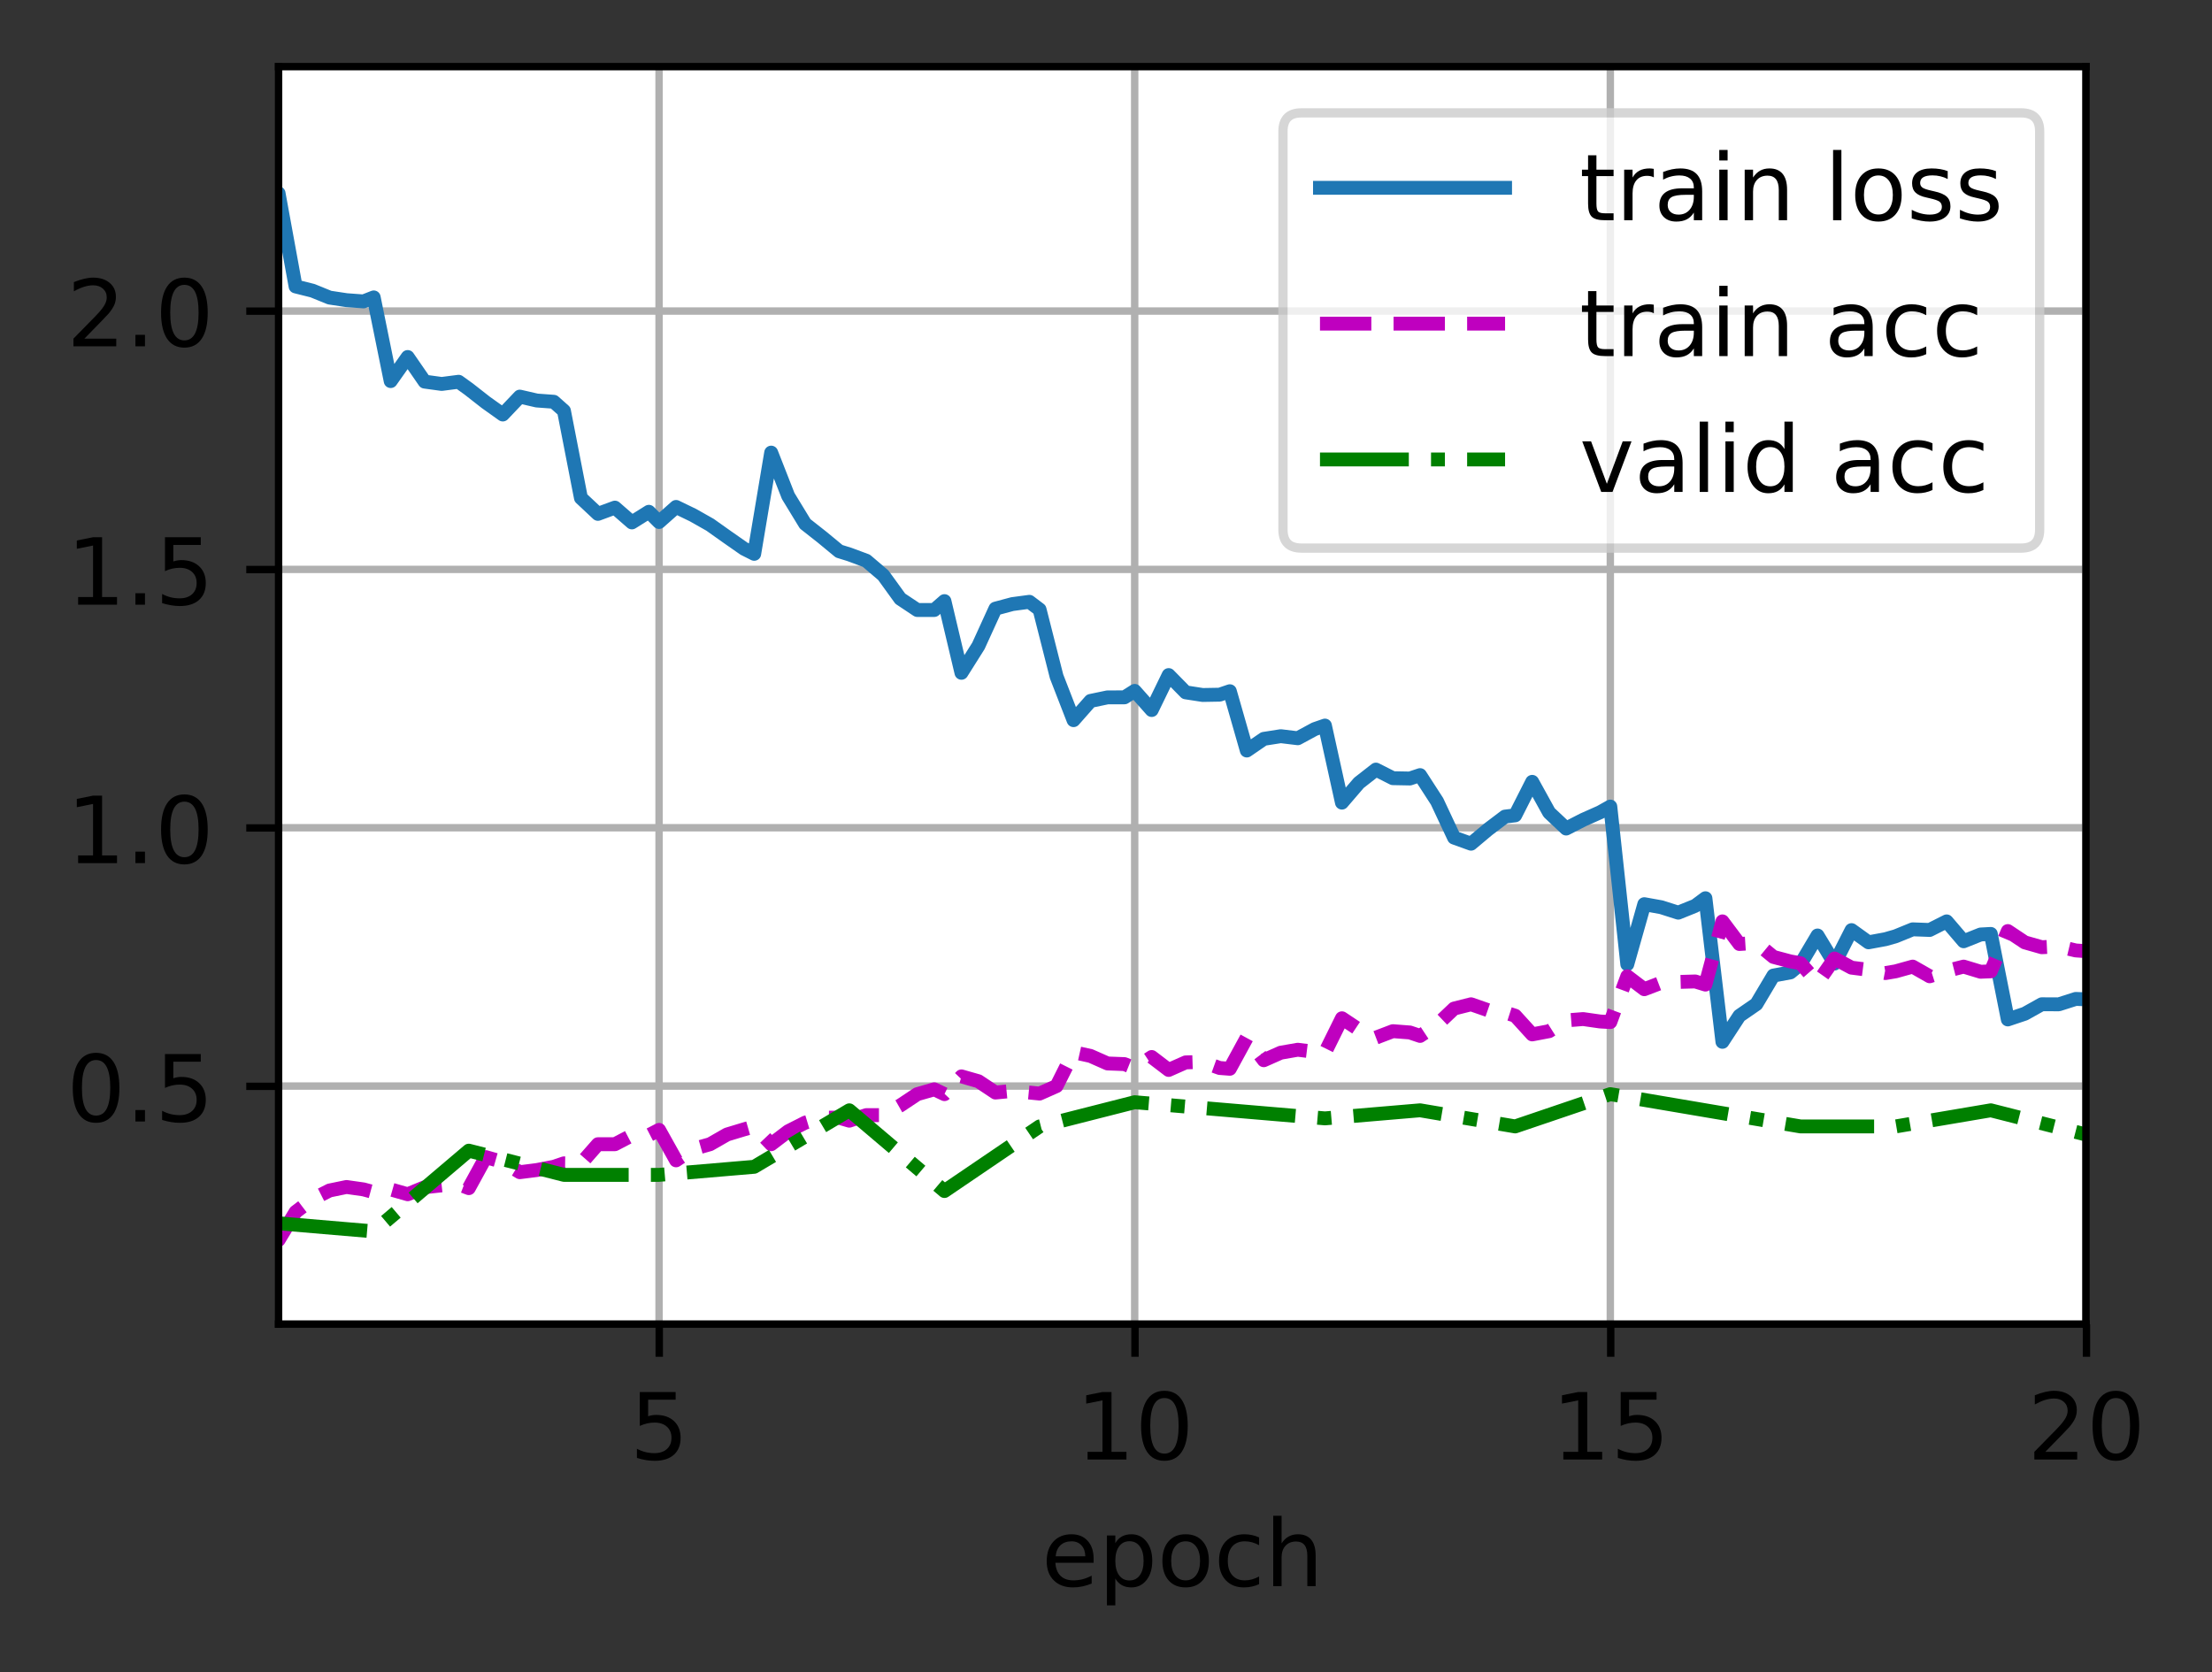 <?xml version="1.0" encoding="UTF-8"?>
<svg xmlns="http://www.w3.org/2000/svg" xmlns:xlink="http://www.w3.org/1999/xlink" width="318.621" height="240.875" viewBox="0 0 318.621 240.875" version="1.1">
<rect x="0" y="0" width="318.621" height="240.875" fill="#333333" stroke="none"/>
<defs>
<clipPath id="clip1">
  <path d="M 94 9.602 L 96 9.602 L 96 190.801 L 94 190.801 Z M 94 9.602 "/>
</clipPath>
<clipPath id="clip2">
  <path d="M 162 9.602 L 165 9.602 L 165 190.801 L 162 190.801 Z M 162 9.602 "/>
</clipPath>
<clipPath id="clip3">
  <path d="M 231 9.602 L 233 9.602 L 233 190.801 L 231 190.801 Z M 231 9.602 "/>
</clipPath>
<clipPath id="clip4">
  <path d="M 299 9.602 L 300.539 9.602 L 300.539 190.801 L 299 190.801 Z M 299 9.602 "/>
</clipPath>
<clipPath id="clip5">
  <path d="M 40.137 155 L 300.539 155 L 300.539 158 L 40.137 158 Z M 40.137 155 "/>
</clipPath>
<clipPath id="clip6">
  <path d="M 40.137 118 L 300.539 118 L 300.539 121 L 40.137 121 Z M 40.137 118 "/>
</clipPath>
<clipPath id="clip7">
  <path d="M 40.137 81 L 300.539 81 L 300.539 83 L 40.137 83 Z M 40.137 81 "/>
</clipPath>
<clipPath id="clip8">
  <path d="M 40.137 44 L 300.539 44 L 300.539 46 L 40.137 46 Z M 40.137 44 "/>
</clipPath>
<clipPath id="clip9">
  <path d="M 40.137 16 L 300.539 16 L 300.539 152 L 40.137 152 Z M 40.137 16 "/>
</clipPath>
<clipPath id="clip10">
  <path d="M 40.137 131 L 300.539 131 L 300.539 184 L 40.137 184 Z M 40.137 131 "/>
</clipPath>
<clipPath id="clip11">
  <path d="M 40.137 156 L 300.539 156 L 300.539 179 L 40.137 179 Z M 40.137 156 "/>
</clipPath>
<filter id="alpha" filterUnits="objectBoundingBox" x="0%" y="0%" width="100%" height="100%">
  <feColorMatrix type="matrix" in="SourceGraphic" values="0 0 0 0 1 0 0 0 0 1 0 0 0 0 1 0 0 0 1 0"/>
</filter>
<mask id="mask0">
  <g filter="url(#alpha)">
<rect x="0" y="0" width="318.621" height="240.875" style="fill:rgb(0%,0%,0%);fill-opacity:0.8;stroke:none;"/>
  </g>
</mask>
<clipPath id="clip12">
  <rect x="0" y="0" width="319" height="241"/>
</clipPath>
<g id="surface5" clip-path="url(#clip12)">
<path style="fill-rule:nonzero;fill:rgb(100%,100%,100%);fill-opacity:1;stroke-width:1;stroke-linecap:butt;stroke-linejoin:miter;stroke:rgb(80%,80%,80%);stroke-opacity:1;stroke-miterlimit:4;" d="M 140.634 59.235 L 218.402 59.235 C 219.735 59.235 220.403 58.567 220.403 57.234 L 220.403 14.2 C 220.403 12.867 219.735 12.199 218.402 12.199 L 140.634 12.199 C 139.301 12.199 138.636 12.867 138.636 14.2 L 138.636 57.234 C 138.636 58.567 139.301 59.235 140.634 59.235 Z M 140.634 59.235 " transform="matrix(1.333,0,0,1.333,0,0)"/>
</g>
</defs>
<g id="surface1">
<path style=" stroke:none;fill-rule:nonzero;fill:rgb(100%,100%,100%);fill-opacity:1;" d="M 40.137 190.801 L 300.539 190.801 L 300.539 9.602 L 40.137 9.602 Z M 40.137 190.801 "/>
<g clip-path="url(#clip1)" clip-rule="nonzero">
<path style="fill:none;stroke-width:0.8;stroke-linecap:square;stroke-linejoin:round;stroke:rgb(69.02%,69.02%,69.02%);stroke-opacity:1;stroke-miterlimit:4;" d="M 71.218 143.101 L 71.218 7.201 " transform="matrix(1.333,0,0,1.333,0,0)"/>
</g>
<path style="fill:none;stroke-width:0.8;stroke-linecap:butt;stroke-linejoin:round;stroke:rgb(0%,0%,0%);stroke-opacity:1;stroke-miterlimit:4;" d="M -0.001 0.001 L -0.001 3.499 " transform="matrix(1.333,0,0,1.333,94.959,190.8)"/>
<path style=" stroke:none;fill-rule:nonzero;fill:rgb(0%,0%,0%);fill-opacity:1;" d="M 92.156 200.543 L 97.32 200.543 L 97.32 201.652 L 93.359 201.652 L 93.359 204.035 C 93.551 203.969 93.742 203.918 93.93 203.887 C 94.125 203.855 94.316 203.84 94.508 203.84 C 95.59 203.84 96.449 204.137 97.082 204.73 C 97.719 205.324 98.035 206.129 98.035 207.145 C 98.035 208.191 97.711 209.004 97.059 209.586 C 96.406 210.164 95.488 210.453 94.305 210.453 C 93.895 210.453 93.48 210.418 93.055 210.352 C 92.633 210.281 92.199 210.176 91.746 210.039 L 91.746 208.715 C 92.137 208.926 92.539 209.086 92.957 209.191 C 93.375 209.293 93.812 209.348 94.277 209.348 C 95.027 209.348 95.625 209.148 96.062 208.754 C 96.5 208.359 96.719 207.824 96.719 207.145 C 96.719 206.469 96.5 205.934 96.062 205.539 C 95.625 205.145 95.027 204.945 94.277 204.945 C 93.926 204.945 93.574 204.984 93.227 205.062 C 92.875 205.141 92.52 205.262 92.156 205.426 Z M 92.156 200.543 "/>
<g clip-path="url(#clip2)" clip-rule="nonzero">
<path style="fill:none;stroke-width:0.8;stroke-linecap:square;stroke-linejoin:round;stroke:rgb(69.02%,69.02%,69.02%);stroke-opacity:1;stroke-miterlimit:4;" d="M 122.613 143.101 L 122.613 7.201 " transform="matrix(1.333,0,0,1.333,0,0)"/>
</g>
<path style="fill:none;stroke-width:0.8;stroke-linecap:butt;stroke-linejoin:round;stroke:rgb(0%,0%,0%);stroke-opacity:1;stroke-miterlimit:4;" d="M -0 0.001 L -0 3.499 " transform="matrix(1.333,0,0,1.333,163.485,190.8)"/>
<path style=" stroke:none;fill-rule:nonzero;fill:rgb(0%,0%,0%);fill-opacity:1;" d="M 156.656 209.16 L 158.805 209.16 L 158.805 201.742 L 156.465 202.211 L 156.465 201.012 L 158.793 200.543 L 160.105 200.543 L 160.105 209.16 L 162.254 209.16 L 162.254 210.266 L 156.656 210.266 Z M 156.656 209.16 "/>
<path style=" stroke:none;fill-rule:nonzero;fill:rgb(0%,0%,0%);fill-opacity:1;" d="M 167.723 201.41 C 167.047 201.41 166.535 201.742 166.195 202.41 C 165.855 203.074 165.684 204.078 165.684 205.414 C 165.684 206.746 165.855 207.746 166.195 208.414 C 166.535 209.078 167.047 209.414 167.723 209.414 C 168.402 209.414 168.914 209.078 169.254 208.414 C 169.598 207.746 169.77 206.746 169.77 205.414 C 169.77 204.078 169.598 203.074 169.254 202.41 C 168.914 201.742 168.402 201.41 167.723 201.41 Z M 167.723 200.367 C 168.812 200.367 169.645 200.801 170.219 201.664 C 170.797 202.523 171.082 203.773 171.082 205.414 C 171.082 207.051 170.797 208.301 170.219 209.164 C 169.645 210.023 168.812 210.453 167.723 210.453 C 166.633 210.453 165.801 210.023 165.227 209.164 C 164.652 208.301 164.363 207.051 164.363 205.414 C 164.363 203.773 164.652 202.523 165.227 201.664 C 165.801 200.801 166.633 200.367 167.723 200.367 Z M 167.723 200.367 "/>
<g clip-path="url(#clip3)" clip-rule="nonzero">
<path style="fill:none;stroke-width:0.8;stroke-linecap:square;stroke-linejoin:round;stroke:rgb(69.02%,69.02%,69.02%);stroke-opacity:1;stroke-miterlimit:4;" d="M 174.009 143.101 L 174.009 7.201 " transform="matrix(1.333,0,0,1.333,0,0)"/>
</g>
<path style="fill:none;stroke-width:0.8;stroke-linecap:butt;stroke-linejoin:round;stroke:rgb(0%,0%,0%);stroke-opacity:1;stroke-miterlimit:4;" d="M 0 0.001 L 0 3.499 " transform="matrix(1.333,0,0,1.333,232.011,190.8)"/>
<path style=" stroke:none;fill-rule:nonzero;fill:rgb(0%,0%,0%);fill-opacity:1;" d="M 225.184 209.16 L 227.328 209.16 L 227.328 201.742 L 224.992 202.211 L 224.992 201.012 L 227.316 200.543 L 228.633 200.543 L 228.633 209.16 L 230.781 209.16 L 230.781 210.266 L 225.184 210.266 Z M 225.184 209.16 "/>
<path style=" stroke:none;fill-rule:nonzero;fill:rgb(0%,0%,0%);fill-opacity:1;" d="M 233.449 200.543 L 238.613 200.543 L 238.613 201.652 L 234.656 201.652 L 234.656 204.035 C 234.844 203.969 235.035 203.918 235.227 203.887 C 235.418 203.855 235.609 203.84 235.801 203.84 C 236.887 203.84 237.746 204.137 238.379 204.73 C 239.012 205.324 239.328 206.129 239.328 207.145 C 239.328 208.191 239.004 209.004 238.352 209.586 C 237.703 210.164 236.781 210.453 235.598 210.453 C 235.191 210.453 234.773 210.418 234.352 210.352 C 233.93 210.281 233.492 210.176 233.039 210.039 L 233.039 208.715 C 233.43 208.926 233.832 209.086 234.25 209.191 C 234.668 209.293 235.109 209.348 235.57 209.348 C 236.324 209.348 236.918 209.148 237.355 208.754 C 237.793 208.359 238.012 207.824 238.012 207.145 C 238.012 206.469 237.793 205.934 237.355 205.539 C 236.918 205.145 236.324 204.945 235.57 204.945 C 235.219 204.945 234.871 204.984 234.52 205.062 C 234.172 205.141 233.812 205.262 233.449 205.426 Z M 233.449 200.543 "/>
<g clip-path="url(#clip4)" clip-rule="nonzero">
<path style="fill:none;stroke-width:0.8;stroke-linecap:square;stroke-linejoin:round;stroke:rgb(69.02%,69.02%,69.02%);stroke-opacity:1;stroke-miterlimit:4;" d="M 225.404 143.101 L 225.404 7.201 " transform="matrix(1.333,0,0,1.333,0,0)"/>
</g>
<path style="fill:none;stroke-width:0.8;stroke-linecap:butt;stroke-linejoin:round;stroke:rgb(0%,0%,0%);stroke-opacity:1;stroke-miterlimit:4;" d="M 0.001 0.001 L 0.001 3.499 " transform="matrix(1.333,0,0,1.333,300.537,190.8)"/>
<path style=" stroke:none;fill-rule:nonzero;fill:rgb(0%,0%,0%);fill-opacity:1;" d="M 294.613 209.16 L 299.203 209.16 L 299.203 210.266 L 293.031 210.266 L 293.031 209.16 C 293.531 208.641 294.211 207.949 295.07 207.078 C 295.934 206.207 296.477 205.648 296.695 205.395 C 297.117 204.922 297.41 204.523 297.578 204.195 C 297.746 203.867 297.828 203.543 297.828 203.227 C 297.828 202.711 297.648 202.289 297.285 201.965 C 296.922 201.637 296.449 201.477 295.867 201.477 C 295.457 201.477 295.02 201.547 294.562 201.691 C 294.105 201.832 293.617 202.051 293.098 202.34 L 293.098 201.012 C 293.625 200.801 294.121 200.641 294.578 200.531 C 295.039 200.422 295.461 200.367 295.844 200.367 C 296.852 200.367 297.652 200.621 298.254 201.125 C 298.852 201.629 299.148 202.301 299.148 203.141 C 299.148 203.543 299.074 203.922 298.926 204.277 C 298.777 204.637 298.504 205.059 298.109 205.543 C 298 205.672 297.656 206.035 297.074 206.637 C 296.492 207.238 295.672 208.078 294.613 209.16 Z M 294.613 209.16 "/>
<path style=" stroke:none;fill-rule:nonzero;fill:rgb(0%,0%,0%);fill-opacity:1;" d="M 304.773 201.41 C 304.098 201.41 303.59 201.742 303.246 202.41 C 302.906 203.074 302.738 204.078 302.738 205.414 C 302.738 206.746 302.906 207.746 303.246 208.414 C 303.59 209.078 304.098 209.414 304.773 209.414 C 305.457 209.414 305.969 209.078 306.309 208.414 C 306.648 207.746 306.82 206.746 306.82 205.414 C 306.82 204.078 306.648 203.074 306.309 202.41 C 305.969 201.742 305.457 201.41 304.773 201.41 Z M 304.773 200.367 C 305.863 200.367 306.699 200.801 307.273 201.664 C 307.848 202.523 308.137 203.773 308.137 205.414 C 308.137 207.051 307.848 208.301 307.273 209.164 C 306.699 210.023 305.863 210.453 304.773 210.453 C 303.688 210.453 302.855 210.023 302.277 209.164 C 301.703 208.301 301.418 207.051 301.418 205.414 C 301.418 203.773 301.703 202.523 302.277 201.664 C 302.855 200.801 303.688 200.367 304.773 200.367 Z M 304.773 200.367 "/>
<path style=" stroke:none;fill-rule:nonzero;fill:rgb(0%,0%,0%);fill-opacity:1;" d="M 157.527 224.555 L 157.527 225.141 L 152.02 225.141 C 152.07 225.965 152.32 226.594 152.766 227.027 C 153.211 227.461 153.828 227.676 154.621 227.676 C 155.082 227.676 155.527 227.617 155.961 227.508 C 156.391 227.395 156.82 227.223 157.246 226.996 L 157.246 228.133 C 156.816 228.312 156.375 228.453 155.926 228.547 C 155.473 228.645 155.016 228.691 154.551 228.691 C 153.387 228.691 152.465 228.352 151.789 227.676 C 151.109 227 150.77 226.082 150.77 224.926 C 150.77 223.734 151.09 222.789 151.734 222.086 C 152.379 221.387 153.25 221.035 154.344 221.035 C 155.324 221.035 156.102 221.352 156.672 221.984 C 157.242 222.613 157.527 223.473 157.527 224.555 Z M 156.328 224.203 C 156.32 223.551 156.137 223.027 155.777 222.637 C 155.422 222.246 154.945 222.051 154.355 222.051 C 153.688 222.051 153.152 222.238 152.754 222.617 C 152.352 222.996 152.121 223.527 152.059 224.211 Z M 156.328 224.203 "/>
<path style=" stroke:none;fill-rule:nonzero;fill:rgb(0%,0%,0%);fill-opacity:1;" d="M 160.652 227.41 L 160.652 231.273 L 159.445 231.273 L 159.445 221.211 L 160.652 221.211 L 160.652 222.316 C 160.902 221.883 161.223 221.562 161.605 221.352 C 161.988 221.141 162.449 221.035 162.98 221.035 C 163.867 221.035 164.586 221.387 165.141 222.09 C 165.695 222.793 165.973 223.715 165.973 224.863 C 165.973 226.008 165.695 226.934 165.141 227.637 C 164.586 228.34 163.867 228.691 162.98 228.691 C 162.449 228.691 161.988 228.586 161.605 228.375 C 161.223 228.164 160.902 227.84 160.652 227.41 Z M 164.727 224.863 C 164.727 223.98 164.547 223.289 164.184 222.789 C 163.82 222.289 163.324 222.039 162.691 222.039 C 162.055 222.039 161.559 222.289 161.195 222.789 C 160.832 223.289 160.652 223.98 160.652 224.863 C 160.652 225.742 160.832 226.434 161.195 226.934 C 161.559 227.438 162.055 227.688 162.691 227.688 C 163.324 227.688 163.82 227.438 164.184 226.934 C 164.547 226.434 164.727 225.742 164.727 224.863 Z M 164.727 224.863 "/>
<path style=" stroke:none;fill-rule:nonzero;fill:rgb(0%,0%,0%);fill-opacity:1;" d="M 170.781 222.051 C 170.141 222.051 169.633 222.301 169.258 222.801 C 168.883 223.305 168.699 223.992 168.699 224.863 C 168.699 225.734 168.883 226.422 169.254 226.922 C 169.625 227.426 170.137 227.676 170.781 227.676 C 171.422 227.676 171.926 227.422 172.297 226.922 C 172.672 226.418 172.859 225.73 172.859 224.863 C 172.859 224 172.672 223.312 172.297 222.809 C 171.926 222.305 171.422 222.051 170.781 222.051 Z M 170.781 221.035 C 171.824 221.035 172.641 221.375 173.234 222.051 C 173.832 222.727 174.129 223.664 174.129 224.863 C 174.129 226.055 173.832 226.992 173.234 227.672 C 172.641 228.352 171.824 228.691 170.781 228.691 C 169.734 228.691 168.914 228.352 168.324 227.672 C 167.73 226.992 167.434 226.055 167.434 224.863 C 167.434 223.664 167.73 222.727 168.324 222.051 C 168.914 221.375 169.734 221.035 170.781 221.035 Z M 170.781 221.035 "/>
<path style=" stroke:none;fill-rule:nonzero;fill:rgb(0%,0%,0%);fill-opacity:1;" d="M 181.363 221.488 L 181.363 222.609 C 181.023 222.422 180.684 222.281 180.344 222.191 C 180.004 222.098 179.66 222.051 179.312 222.051 C 178.535 222.051 177.93 222.297 177.5 222.789 C 177.07 223.281 176.855 223.973 176.855 224.863 C 176.855 225.754 177.07 226.445 177.5 226.938 C 177.93 227.43 178.535 227.676 179.312 227.676 C 179.66 227.676 180.004 227.629 180.344 227.535 C 180.684 227.441 181.023 227.301 181.363 227.113 L 181.363 228.223 C 181.027 228.379 180.68 228.496 180.32 228.574 C 179.965 228.652 179.586 228.691 179.18 228.691 C 178.082 228.691 177.207 228.348 176.562 227.656 C 175.914 226.965 175.594 226.035 175.594 224.863 C 175.594 223.672 175.918 222.738 176.57 222.059 C 177.227 221.375 178.121 221.035 179.258 221.035 C 179.629 221.035 179.988 221.074 180.34 221.148 C 180.691 221.227 181.031 221.34 181.363 221.488 Z M 181.363 221.488 "/>
<path style=" stroke:none;fill-rule:nonzero;fill:rgb(0%,0%,0%);fill-opacity:1;" d="M 189.508 224.102 L 189.508 228.504 L 188.309 228.504 L 188.309 224.141 C 188.309 223.449 188.176 222.934 187.906 222.59 C 187.637 222.25 187.23 222.078 186.695 222.078 C 186.047 222.078 185.535 222.285 185.164 222.695 C 184.789 223.105 184.602 223.668 184.602 224.383 L 184.602 228.504 L 183.398 228.504 L 183.398 218.371 L 184.602 218.371 L 184.602 222.344 C 184.891 221.906 185.227 221.578 185.617 221.359 C 186.004 221.145 186.453 221.035 186.961 221.035 C 187.797 221.035 188.434 221.293 188.859 221.812 C 189.293 222.332 189.508 223.094 189.508 224.102 Z M 189.508 224.102 "/>
<g clip-path="url(#clip5)" clip-rule="nonzero">
<path style="fill:none;stroke-width:0.8;stroke-linecap:square;stroke-linejoin:round;stroke:rgb(69.02%,69.02%,69.02%);stroke-opacity:1;stroke-miterlimit:4;" d="M 30.103 117.378 L 225.404 117.378 " transform="matrix(1.333,0,0,1.333,0,0)"/>
</g>
<path style="fill:none;stroke-width:0.8;stroke-linecap:butt;stroke-linejoin:round;stroke:rgb(0%,0%,0%);stroke-opacity:1;stroke-miterlimit:4;" d="M -0.001 -0.001 L -3.499 -0.001 " transform="matrix(1.333,0,0,1.333,40.137,156.505)"/>
<path style=" stroke:none;fill-rule:nonzero;fill:rgb(0%,0%,0%);fill-opacity:1;" d="M 13.836 152.715 C 13.16 152.715 12.652 153.051 12.309 153.715 C 11.969 154.383 11.801 155.383 11.801 156.723 C 11.801 158.055 11.969 159.051 12.309 159.719 C 12.652 160.387 13.16 160.719 13.836 160.719 C 14.52 160.719 15.031 160.387 15.371 159.719 C 15.711 159.051 15.883 158.055 15.883 156.723 C 15.883 155.383 15.711 154.383 15.371 153.715 C 15.031 153.051 14.52 152.715 13.836 152.715 Z M 13.836 151.676 C 14.93 151.676 15.762 152.105 16.336 152.969 C 16.91 153.828 17.199 155.082 17.199 156.723 C 17.199 158.355 16.91 159.605 16.336 160.469 C 15.762 161.328 14.93 161.762 13.836 161.762 C 12.75 161.762 11.918 161.328 11.34 160.469 C 10.766 159.605 10.48 158.355 10.48 156.723 C 10.48 155.082 10.766 153.828 11.34 152.969 C 11.918 152.105 12.75 151.676 13.836 151.676 Z M 13.836 151.676 "/>
<path style=" stroke:none;fill-rule:nonzero;fill:rgb(0%,0%,0%);fill-opacity:1;" d="M 19.508 159.918 L 20.883 159.918 L 20.883 161.57 L 19.508 161.57 Z M 19.508 159.918 "/>
<path style=" stroke:none;fill-rule:nonzero;fill:rgb(0%,0%,0%);fill-opacity:1;" d="M 23.762 151.852 L 28.922 151.852 L 28.922 152.957 L 24.965 152.957 L 24.965 155.34 C 25.156 155.273 25.344 155.227 25.535 155.195 C 25.727 155.16 25.918 155.145 26.109 155.145 C 27.195 155.145 28.055 155.441 28.688 156.039 C 29.324 156.633 29.641 157.438 29.641 158.453 C 29.641 159.496 29.312 160.312 28.664 160.891 C 28.012 161.473 27.094 161.762 25.91 161.762 C 25.5 161.762 25.086 161.727 24.66 161.656 C 24.238 161.586 23.801 161.484 23.352 161.344 L 23.352 160.02 C 23.742 160.234 24.145 160.391 24.562 160.496 C 24.977 160.602 25.418 160.652 25.883 160.652 C 26.633 160.652 27.227 160.453 27.664 160.059 C 28.105 159.664 28.324 159.129 28.324 158.453 C 28.324 157.777 28.105 157.242 27.664 156.848 C 27.227 156.449 26.633 156.254 25.883 156.254 C 25.531 156.254 25.18 156.289 24.828 156.367 C 24.48 156.445 24.125 156.566 23.762 156.734 Z M 23.762 151.852 "/>
<g clip-path="url(#clip6)" clip-rule="nonzero">
<path style="fill:none;stroke-width:0.8;stroke-linecap:square;stroke-linejoin:round;stroke:rgb(69.02%,69.02%,69.02%);stroke-opacity:1;stroke-miterlimit:4;" d="M 30.103 89.458 L 225.404 89.458 " transform="matrix(1.333,0,0,1.333,0,0)"/>
</g>
<path style="fill:none;stroke-width:0.8;stroke-linecap:butt;stroke-linejoin:round;stroke:rgb(0%,0%,0%);stroke-opacity:1;stroke-miterlimit:4;" d="M -0.001 -0.001 L -3.499 -0.001 " transform="matrix(1.333,0,0,1.333,40.137,119.279)"/>
<path style=" stroke:none;fill-rule:nonzero;fill:rgb(0%,0%,0%);fill-opacity:1;" d="M 11.254 123.238 L 13.402 123.238 L 13.402 115.82 L 11.066 116.289 L 11.066 115.094 L 13.391 114.625 L 14.703 114.625 L 14.703 123.238 L 16.852 123.238 L 16.852 124.344 L 11.254 124.344 Z M 11.254 123.238 "/>
<path style=" stroke:none;fill-rule:nonzero;fill:rgb(0%,0%,0%);fill-opacity:1;" d="M 19.508 122.691 L 20.883 122.691 L 20.883 124.344 L 19.508 124.344 Z M 19.508 122.691 "/>
<path style=" stroke:none;fill-rule:nonzero;fill:rgb(0%,0%,0%);fill-opacity:1;" d="M 26.559 115.492 C 25.883 115.492 25.375 115.824 25.031 116.492 C 24.691 117.156 24.52 118.156 24.52 119.496 C 24.52 120.828 24.691 121.824 25.031 122.492 C 25.375 123.16 25.883 123.492 26.559 123.492 C 27.242 123.492 27.75 123.16 28.094 122.492 C 28.434 121.824 28.605 120.828 28.605 119.496 C 28.605 118.156 28.434 117.156 28.094 116.492 C 27.75 115.824 27.242 115.492 26.559 115.492 Z M 26.559 114.449 C 27.648 114.449 28.48 114.879 29.059 115.742 C 29.633 116.602 29.918 117.855 29.918 119.496 C 29.918 121.129 29.633 122.379 29.059 123.242 C 28.48 124.102 27.648 124.535 26.559 124.535 C 25.469 124.535 24.637 124.102 24.062 123.242 C 23.488 122.379 23.199 121.129 23.199 119.496 C 23.199 117.855 23.488 116.602 24.062 115.742 C 24.637 114.879 25.469 114.449 26.559 114.449 Z M 26.559 114.449 "/>
<g clip-path="url(#clip7)" clip-rule="nonzero">
<path style="fill:none;stroke-width:0.8;stroke-linecap:square;stroke-linejoin:round;stroke:rgb(69.02%,69.02%,69.02%);stroke-opacity:1;stroke-miterlimit:4;" d="M 30.103 61.538 L 225.404 61.538 " transform="matrix(1.333,0,0,1.333,0,0)"/>
</g>
<path style="fill:none;stroke-width:0.8;stroke-linecap:butt;stroke-linejoin:round;stroke:rgb(0%,0%,0%);stroke-opacity:1;stroke-miterlimit:4;" d="M -0.001 -0.001 L -3.499 -0.001 " transform="matrix(1.333,0,0,1.333,40.137,82.052)"/>
<path style=" stroke:none;fill-rule:nonzero;fill:rgb(0%,0%,0%);fill-opacity:1;" d="M 11.254 86.012 L 13.402 86.012 L 13.402 78.594 L 11.066 79.062 L 11.066 77.867 L 13.391 77.398 L 14.703 77.398 L 14.703 86.012 L 16.852 86.012 L 16.852 87.117 L 11.254 87.117 Z M 11.254 86.012 "/>
<path style=" stroke:none;fill-rule:nonzero;fill:rgb(0%,0%,0%);fill-opacity:1;" d="M 19.508 85.465 L 20.883 85.465 L 20.883 87.117 L 19.508 87.117 Z M 19.508 85.465 "/>
<path style=" stroke:none;fill-rule:nonzero;fill:rgb(0%,0%,0%);fill-opacity:1;" d="M 23.762 77.398 L 28.922 77.398 L 28.922 78.504 L 24.965 78.504 L 24.965 80.887 C 25.156 80.82 25.344 80.773 25.535 80.742 C 25.727 80.711 25.918 80.691 26.109 80.691 C 27.195 80.691 28.055 80.992 28.688 81.586 C 29.324 82.18 29.641 82.984 29.641 84 C 29.641 85.047 29.312 85.859 28.664 86.438 C 28.012 87.02 27.094 87.309 25.91 87.309 C 25.5 87.309 25.086 87.273 24.66 87.203 C 24.238 87.133 23.801 87.031 23.352 86.891 L 23.352 85.566 C 23.742 85.781 24.145 85.938 24.562 86.043 C 24.977 86.148 25.418 86.199 25.883 86.199 C 26.633 86.199 27.227 86.004 27.664 85.609 C 28.105 85.215 28.324 84.676 28.324 84 C 28.324 83.324 28.105 82.789 27.664 82.395 C 27.227 81.996 26.633 81.801 25.883 81.801 C 25.531 81.801 25.18 81.84 24.828 81.914 C 24.48 81.992 24.125 82.117 23.762 82.281 Z M 23.762 77.398 "/>
<g clip-path="url(#clip8)" clip-rule="nonzero">
<path style="fill:none;stroke-width:0.8;stroke-linecap:square;stroke-linejoin:round;stroke:rgb(69.02%,69.02%,69.02%);stroke-opacity:1;stroke-miterlimit:4;" d="M 30.103 33.618 L 225.404 33.618 " transform="matrix(1.333,0,0,1.333,0,0)"/>
</g>
<path style="fill:none;stroke-width:0.8;stroke-linecap:butt;stroke-linejoin:round;stroke:rgb(0%,0%,0%);stroke-opacity:1;stroke-miterlimit:4;" d="M -0.001 -0.001 L -3.499 -0.001 " transform="matrix(1.333,0,0,1.333,40.137,44.826)"/>
<path style=" stroke:none;fill-rule:nonzero;fill:rgb(0%,0%,0%);fill-opacity:1;" d="M 12.16 48.785 L 16.746 48.785 L 16.746 49.891 L 10.578 49.891 L 10.578 48.785 C 11.074 48.27 11.754 47.574 12.617 46.707 C 13.48 45.836 14.02 45.273 14.242 45.02 C 14.664 44.547 14.957 44.148 15.121 43.82 C 15.289 43.492 15.375 43.172 15.375 42.855 C 15.375 42.336 15.195 41.918 14.832 41.59 C 14.469 41.266 13.996 41.102 13.414 41.102 C 13.004 41.102 12.566 41.172 12.109 41.316 C 11.652 41.461 11.164 41.676 10.641 41.969 L 10.641 40.641 C 11.172 40.426 11.664 40.266 12.125 40.16 C 12.586 40.051 13.008 39.996 13.391 39.996 C 14.398 39.996 15.199 40.246 15.797 40.754 C 16.398 41.254 16.695 41.926 16.695 42.77 C 16.695 43.168 16.621 43.547 16.473 43.906 C 16.32 44.262 16.051 44.684 15.652 45.172 C 15.547 45.297 15.199 45.66 14.617 46.262 C 14.039 46.863 13.219 47.703 12.16 48.785 Z M 12.16 48.785 "/>
<path style=" stroke:none;fill-rule:nonzero;fill:rgb(0%,0%,0%);fill-opacity:1;" d="M 19.508 48.238 L 20.883 48.238 L 20.883 49.891 L 19.508 49.891 Z M 19.508 48.238 "/>
<path style=" stroke:none;fill-rule:nonzero;fill:rgb(0%,0%,0%);fill-opacity:1;" d="M 26.559 41.039 C 25.883 41.039 25.375 41.371 25.031 42.039 C 24.691 42.703 24.52 43.703 24.52 45.043 C 24.52 46.375 24.691 47.371 25.031 48.039 C 25.375 48.707 25.883 49.039 26.559 49.039 C 27.242 49.039 27.75 48.707 28.094 48.039 C 28.434 47.371 28.605 46.375 28.605 45.043 C 28.605 43.703 28.434 42.703 28.094 42.039 C 27.75 41.371 27.242 41.039 26.559 41.039 Z M 26.559 39.996 C 27.648 39.996 28.48 40.426 29.059 41.289 C 29.633 42.152 29.918 43.402 29.918 45.043 C 29.918 46.68 29.633 47.926 29.059 48.789 C 28.48 49.652 27.648 50.082 26.559 50.082 C 25.469 50.082 24.637 49.652 24.062 48.789 C 23.488 47.926 23.199 46.68 23.199 45.043 C 23.199 43.402 23.488 42.152 24.062 41.289 C 24.637 40.426 25.469 39.996 26.559 39.996 Z M 26.559 39.996 "/>
<g clip-path="url(#clip9)" clip-rule="nonzero">
<path style="fill:none;stroke-width:1.5;stroke-linecap:square;stroke-linejoin:round;stroke:rgb(12.157%,46.667%,70.588%);stroke-opacity:1;stroke-miterlimit:4;" d="M 21.659 13.377 L 23.496 17.057 L 25.33 20.476 L 27.167 21.19 L 29.001 21.196 L 30.103 20.889 L 31.939 30.955 L 33.773 31.415 L 35.61 32.162 L 37.444 32.44 L 39.281 32.575 L 40.383 32.142 L 42.217 41.186 L 44.054 38.584 L 45.888 41.244 L 47.725 41.496 L 49.559 41.259 L 50.66 42.053 L 52.497 43.491 L 54.331 44.798 L 56.168 42.864 L 58.002 43.286 L 59.839 43.421 L 60.94 44.399 L 62.774 53.815 L 64.611 55.538 L 66.445 54.861 L 68.282 56.461 L 70.116 55.312 L 71.218 56.417 L 73.055 54.788 L 74.889 55.676 L 76.726 56.716 L 78.56 58.017 L 80.396 59.3 L 81.498 59.856 L 83.332 48.917 L 85.169 53.602 L 87.006 56.616 L 88.84 58.061 L 90.677 59.578 L 91.775 59.918 L 93.612 60.601 L 95.449 62.168 L 97.283 64.705 L 99.12 65.927 L 100.954 65.927 L 102.056 64.966 L 103.893 72.715 L 105.727 69.803 L 107.563 65.78 L 109.397 65.288 L 111.234 65.042 L 112.336 65.877 L 114.17 73.104 L 116.007 77.833 L 117.841 75.753 L 119.678 75.369 L 121.512 75.366 L 122.613 74.669 L 124.45 76.737 L 126.284 72.958 L 128.121 74.827 L 129.955 75.111 L 131.792 75.079 L 132.894 74.704 L 134.728 81.114 L 136.564 79.852 L 138.398 79.564 L 140.235 79.787 L 142.069 78.797 L 143.171 78.416 L 145.008 86.745 L 146.842 84.609 L 148.679 83.174 L 150.513 84.103 L 152.35 84.138 L 153.451 83.771 L 155.285 86.607 L 157.122 90.524 L 158.956 91.184 L 160.793 89.643 L 162.627 88.254 L 163.729 88.119 L 165.565 84.498 L 167.399 87.82 L 169.236 89.546 L 171.07 88.605 L 172.907 87.788 L 174.009 87.17 L 175.843 104.215 L 177.68 97.72 L 179.514 98.051 L 181.351 98.637 L 183.185 97.896 L 184.286 97.078 L 186.123 112.597 L 187.957 109.787 L 189.794 108.519 L 191.631 105.434 L 193.465 105.094 L 194.566 104.191 L 196.4 101.104 L 198.237 104.136 L 200.074 100.523 L 201.908 101.842 L 203.745 101.502 L 204.847 101.186 L 206.681 100.438 L 208.518 100.506 L 210.352 99.58 L 212.188 101.728 L 214.022 100.995 L 215.124 100.934 L 216.961 110.177 L 218.795 109.562 L 220.632 108.536 L 222.466 108.545 L 224.303 107.959 L 225.404 108 " transform="matrix(1.333,0,0,1.333,0,0)"/>
</g>
<g clip-path="url(#clip10)" clip-rule="nonzero">
<path style="fill:none;stroke-width:1.5;stroke-linecap:butt;stroke-linejoin:round;stroke:rgb(74.902%,0%,74.902%);stroke-opacity:1;stroke-dasharray:5.55,2.4;stroke-miterlimit:4;" d="M 21.659 136.922 L 23.496 136.049 L 25.33 135.179 L 27.167 134.915 L 29.001 134.13 L 30.103 134.019 L 31.939 130.989 L 33.773 129.595 L 35.61 128.663 L 37.444 128.285 L 39.281 128.546 L 40.383 128.845 L 42.217 128.546 L 44.054 129.07 L 45.888 128.314 L 47.725 128.109 L 49.559 127.989 L 50.66 128.411 L 52.497 125.057 L 54.331 125.581 L 56.168 126.686 L 58.002 126.454 L 59.839 126.103 L 60.94 125.73 L 62.774 125.754 L 64.611 123.662 L 66.445 123.662 L 68.282 122.701 L 70.116 122.684 L 71.218 122.115 L 73.055 125.405 L 74.889 124.184 L 76.726 123.662 L 78.56 122.613 L 80.396 122.057 L 81.498 121.74 L 83.332 123.662 L 85.169 122.265 L 87.006 121.333 L 88.84 120.782 L 90.677 120.8 L 91.775 121.119 L 93.612 120.519 L 95.449 120.519 L 97.283 119.473 L 99.12 118.251 L 100.954 117.727 L 102.056 118.251 L 103.893 116.332 L 105.727 116.856 L 107.563 118.078 L 109.397 117.902 L 111.234 118.078 L 112.336 118.189 L 114.17 117.378 L 116.007 113.716 L 117.841 114.123 L 119.678 114.935 L 121.512 115.005 L 122.613 115.447 L 124.45 114.237 L 126.284 115.635 L 128.121 114.82 L 129.955 114.762 L 131.792 115.424 L 132.894 115.509 L 134.728 112.143 L 136.564 114.586 L 138.398 113.771 L 140.235 113.452 L 142.069 113.681 L 143.171 113.766 L 145.008 110.051 L 146.842 111.272 L 148.679 112.143 L 150.513 111.445 L 152.35 111.586 L 153.451 111.958 L 155.285 110.748 L 157.122 109.002 L 158.956 108.539 L 160.793 109.178 L 162.627 109.421 L 163.729 109.775 L 165.565 111.794 L 167.399 111.445 L 169.236 110.282 L 171.07 110.136 L 172.907 110.399 L 174.009 110.461 L 175.843 105.513 L 177.68 106.91 L 179.514 106.21 L 181.351 106.125 L 183.185 106.072 L 184.286 106.409 L 186.123 99.58 L 187.957 102.023 L 189.794 101.906 L 191.631 103.418 L 193.465 103.907 L 194.566 104.104 L 196.4 106.21 L 198.237 103.594 L 200.074 104.581 L 201.908 104.815 L 203.745 105.164 L 204.847 104.977 L 206.681 104.467 L 208.518 105.513 L 210.352 104.933 L 212.188 104.467 L 214.022 105.023 L 215.124 104.977 L 216.961 100.626 L 218.795 101.848 L 220.632 102.372 L 222.466 102.284 L 224.303 102.721 L 225.404 102.797 " transform="matrix(1.333,0,0,1.333,0,0)"/>
</g>
<g clip-path="url(#clip11)" clip-rule="nonzero">
<path style="fill:none;stroke-width:1.5;stroke-linecap:butt;stroke-linejoin:round;stroke:rgb(0%,50.196%,0%);stroke-opacity:1;stroke-dasharray:9.6,2.4,1.5,2.4;stroke-miterlimit:4;" d="M 30.103 132.211 L 40.383 133.084 L 50.66 124.359 L 60.94 126.976 L 71.218 126.976 L 81.498 126.103 L 91.775 119.997 L 102.056 128.722 L 112.336 121.74 L 122.613 119.124 L 132.894 119.997 L 143.171 120.87 L 153.451 119.997 L 163.729 121.74 L 174.009 118.251 L 184.286 119.997 L 194.566 121.74 L 204.847 121.74 L 215.124 119.997 L 225.404 122.613 " transform="matrix(1.333,0,0,1.333,0,0)"/>
</g>
<path style="fill:none;stroke-width:0.8;stroke-linecap:square;stroke-linejoin:miter;stroke:rgb(0%,0%,0%);stroke-opacity:1;stroke-miterlimit:4;" d="M 30.103 143.101 L 30.103 7.201 " transform="matrix(1.333,0,0,1.333,0,0)"/>
<path style="fill:none;stroke-width:0.8;stroke-linecap:square;stroke-linejoin:miter;stroke:rgb(0%,0%,0%);stroke-opacity:1;stroke-miterlimit:4;" d="M 225.404 143.101 L 225.404 7.201 " transform="matrix(1.333,0,0,1.333,0,0)"/>
<path style="fill:none;stroke-width:0.8;stroke-linecap:square;stroke-linejoin:miter;stroke:rgb(0%,0%,0%);stroke-opacity:1;stroke-miterlimit:4;" d="M 30.103 143.101 L 225.404 143.101 " transform="matrix(1.333,0,0,1.333,0,0)"/>
<path style="fill:none;stroke-width:0.8;stroke-linecap:square;stroke-linejoin:miter;stroke:rgb(0%,0%,0%);stroke-opacity:1;stroke-miterlimit:4;" d="M 30.103 7.201 L 225.404 7.201 " transform="matrix(1.333,0,0,1.333,0,0)"/>
<use xlink:href="#surface5" mask="url(#mask0)"/>
<path style="fill:none;stroke-width:1.5;stroke-linecap:square;stroke-linejoin:round;stroke:rgb(12.157%,46.667%,70.588%);stroke-opacity:1;stroke-miterlimit:4;" d="M 142.635 20.3 L 162.636 20.3 " transform="matrix(1.333,0,0,1.333,0,0)"/>
<path style=" stroke:none;fill-rule:nonzero;fill:rgb(0%,0%,0%);fill-opacity:1;" d="M 229.953 22.367 L 229.953 24.441 L 232.422 24.441 L 232.422 25.371 L 229.953 25.371 L 229.953 29.328 C 229.953 29.922 230.035 30.305 230.199 30.477 C 230.359 30.645 230.691 30.73 231.191 30.73 L 232.422 30.73 L 232.422 31.73 L 231.191 31.73 C 230.266 31.73 229.629 31.559 229.277 31.215 C 228.926 30.867 228.75 30.242 228.75 29.328 L 228.75 25.371 L 227.871 25.371 L 227.871 24.441 L 228.75 24.441 L 228.75 22.367 Z M 229.953 22.367 "/>
<path style=" stroke:none;fill-rule:nonzero;fill:rgb(0%,0%,0%);fill-opacity:1;" d="M 238.223 25.559 C 238.086 25.48 237.941 25.422 237.781 25.387 C 237.625 25.352 237.449 25.332 237.258 25.332 C 236.582 25.332 236.062 25.551 235.699 25.992 C 235.336 26.434 235.156 27.066 235.156 27.891 L 235.156 31.73 L 233.949 31.73 L 233.949 24.441 L 235.156 24.441 L 235.156 25.574 C 235.406 25.129 235.734 24.801 236.137 24.586 C 236.543 24.371 237.035 24.266 237.609 24.266 C 237.691 24.266 237.785 24.27 237.883 24.281 C 237.984 24.289 238.094 24.309 238.215 24.328 Z M 238.223 25.559 "/>
<path style=" stroke:none;fill-rule:nonzero;fill:rgb(0%,0%,0%);fill-opacity:1;" d="M 242.793 28.066 C 241.824 28.066 241.152 28.176 240.781 28.398 C 240.406 28.617 240.219 28.996 240.219 29.531 C 240.219 29.957 240.359 30.293 240.641 30.543 C 240.922 30.793 241.301 30.918 241.781 30.918 C 242.449 30.918 242.98 30.68 243.383 30.211 C 243.785 29.738 243.984 29.113 243.984 28.332 L 243.984 28.066 Z M 245.184 27.57 L 245.184 31.73 L 243.984 31.73 L 243.984 30.625 C 243.711 31.066 243.371 31.395 242.961 31.605 C 242.555 31.816 242.055 31.922 241.465 31.922 C 240.719 31.922 240.125 31.711 239.684 31.293 C 239.242 30.871 239.023 30.312 239.023 29.609 C 239.023 28.789 239.297 28.172 239.844 27.754 C 240.395 27.336 241.215 27.129 242.305 27.129 L 243.984 27.129 L 243.984 27.012 C 243.984 26.461 243.805 26.031 243.441 25.73 C 243.078 25.43 242.57 25.277 241.914 25.277 C 241.496 25.277 241.09 25.328 240.695 25.43 C 240.301 25.527 239.922 25.68 239.559 25.879 L 239.559 24.77 C 239.996 24.602 240.422 24.477 240.832 24.391 C 241.246 24.309 241.645 24.266 242.035 24.266 C 243.094 24.266 243.879 24.539 244.402 25.086 C 244.922 25.633 245.184 26.461 245.184 27.57 Z M 245.184 27.57 "/>
<path style=" stroke:none;fill-rule:nonzero;fill:rgb(0%,0%,0%);fill-opacity:1;" d="M 247.648 24.441 L 248.848 24.441 L 248.848 31.73 L 247.648 31.73 Z M 247.648 21.602 L 248.848 21.602 L 248.848 23.117 L 247.648 23.117 Z M 247.648 21.602 "/>
<path style=" stroke:none;fill-rule:nonzero;fill:rgb(0%,0%,0%);fill-opacity:1;" d="M 257.414 27.328 L 257.414 31.73 L 256.219 31.73 L 256.219 27.367 C 256.219 26.68 256.082 26.164 255.812 25.82 C 255.543 25.477 255.141 25.305 254.602 25.305 C 253.957 25.305 253.445 25.512 253.07 25.926 C 252.699 26.336 252.512 26.898 252.512 27.609 L 252.512 31.73 L 251.309 31.73 L 251.309 24.441 L 252.512 24.441 L 252.512 25.574 C 252.801 25.133 253.137 24.805 253.523 24.59 C 253.914 24.371 254.363 24.266 254.871 24.266 C 255.707 24.266 256.34 24.523 256.77 25.043 C 257.199 25.559 257.414 26.32 257.414 27.328 Z M 257.414 27.328 "/>
<path style=" stroke:none;fill-rule:nonzero;fill:rgb(0%,0%,0%);fill-opacity:1;" d="M 264.043 21.602 L 265.238 21.602 L 265.238 31.73 L 264.043 31.73 Z M 264.043 21.602 "/>
<path style=" stroke:none;fill-rule:nonzero;fill:rgb(0%,0%,0%);fill-opacity:1;" d="M 270.57 25.277 C 269.93 25.277 269.422 25.531 269.047 26.031 C 268.676 26.531 268.488 27.219 268.488 28.09 C 268.488 28.965 268.672 29.652 269.043 30.152 C 269.418 30.652 269.926 30.902 270.57 30.902 C 271.211 30.902 271.715 30.652 272.09 30.148 C 272.461 29.645 272.648 28.961 272.648 28.09 C 272.648 27.227 272.461 26.543 272.09 26.039 C 271.715 25.531 271.211 25.277 270.57 25.277 Z M 270.57 24.266 C 271.613 24.266 272.43 24.602 273.027 25.281 C 273.621 25.957 273.918 26.895 273.918 28.09 C 273.918 29.285 273.621 30.223 273.027 30.902 C 272.43 31.582 271.613 31.922 270.57 31.922 C 269.527 31.922 268.707 31.582 268.113 30.902 C 267.523 30.223 267.227 29.285 267.227 28.09 C 267.227 26.895 267.523 25.957 268.113 25.281 C 268.707 24.602 269.527 24.266 270.57 24.266 Z M 270.57 24.266 "/>
<path style=" stroke:none;fill-rule:nonzero;fill:rgb(0%,0%,0%);fill-opacity:1;" d="M 280.551 24.652 L 280.551 25.789 C 280.215 25.613 279.863 25.484 279.496 25.398 C 279.133 25.309 278.758 25.266 278.363 25.266 C 277.77 25.266 277.324 25.359 277.027 25.539 C 276.73 25.723 276.582 25.996 276.582 26.359 C 276.582 26.637 276.688 26.855 276.898 27.016 C 277.113 27.172 277.539 27.324 278.184 27.465 L 278.594 27.559 C 279.445 27.742 280.047 27.996 280.406 28.328 C 280.766 28.66 280.945 29.125 280.945 29.719 C 280.945 30.398 280.676 30.934 280.141 31.328 C 279.602 31.723 278.867 31.922 277.93 31.922 C 277.539 31.922 277.133 31.883 276.707 31.805 C 276.285 31.73 275.84 31.617 275.371 31.465 L 275.371 30.227 C 275.812 30.457 276.25 30.629 276.68 30.746 C 277.109 30.859 277.535 30.918 277.957 30.918 C 278.52 30.918 278.953 30.82 279.258 30.629 C 279.559 30.434 279.711 30.16 279.711 29.809 C 279.711 29.484 279.602 29.234 279.383 29.062 C 279.164 28.891 278.684 28.723 277.941 28.559 L 277.523 28.461 C 276.785 28.309 276.246 28.066 275.918 27.742 C 275.586 27.422 275.422 26.977 275.422 26.414 C 275.422 25.727 275.664 25.195 276.152 24.824 C 276.637 24.453 277.328 24.266 278.223 24.266 C 278.664 24.266 279.082 24.297 279.473 24.363 C 279.863 24.426 280.223 24.523 280.551 24.652 Z M 280.551 24.652 "/>
<path style=" stroke:none;fill-rule:nonzero;fill:rgb(0%,0%,0%);fill-opacity:1;" d="M 287.5 24.652 L 287.5 25.789 C 287.16 25.613 286.809 25.484 286.445 25.398 C 286.082 25.309 285.703 25.266 285.312 25.266 C 284.715 25.266 284.27 25.359 283.973 25.539 C 283.676 25.723 283.527 25.996 283.527 26.359 C 283.527 26.637 283.633 26.855 283.848 27.016 C 284.059 27.172 284.488 27.324 285.129 27.465 L 285.539 27.559 C 286.391 27.742 286.996 27.996 287.352 28.328 C 287.711 28.66 287.891 29.125 287.891 29.719 C 287.891 30.398 287.621 30.934 287.086 31.328 C 286.551 31.723 285.812 31.922 284.875 31.922 C 284.484 31.922 284.078 31.883 283.656 31.805 C 283.23 31.73 282.785 31.617 282.316 31.465 L 282.316 30.227 C 282.762 30.457 283.195 30.629 283.625 30.746 C 284.055 30.859 284.48 30.918 284.902 30.918 C 285.465 30.918 285.898 30.82 286.203 30.629 C 286.508 30.434 286.66 30.16 286.66 29.809 C 286.66 29.484 286.551 29.234 286.328 29.062 C 286.113 28.891 285.633 28.723 284.887 28.559 L 284.473 28.461 C 283.73 28.309 283.195 28.066 282.863 27.742 C 282.535 27.422 282.371 26.977 282.371 26.414 C 282.371 25.727 282.613 25.195 283.098 24.824 C 283.586 24.453 284.273 24.266 285.168 24.266 C 285.609 24.266 286.027 24.297 286.418 24.363 C 286.809 24.426 287.168 24.523 287.5 24.652 Z M 287.5 24.652 "/>
<path style="fill:none;stroke-width:1.5;stroke-linecap:butt;stroke-linejoin:round;stroke:rgb(74.902%,0%,74.902%);stroke-opacity:1;stroke-dasharray:5.55,2.4;stroke-miterlimit:4;" d="M 142.635 34.978 L 162.636 34.978 " transform="matrix(1.333,0,0,1.333,0,0)"/>
<path style=" stroke:none;fill-rule:nonzero;fill:rgb(0%,0%,0%);fill-opacity:1;" d="M 229.953 41.941 L 229.953 44.012 L 232.422 44.012 L 232.422 44.941 L 229.953 44.941 L 229.953 48.898 C 229.953 49.496 230.035 49.875 230.199 50.047 C 230.359 50.215 230.691 50.301 231.191 50.301 L 232.422 50.301 L 232.422 51.301 L 231.191 51.301 C 230.266 51.301 229.629 51.129 229.277 50.785 C 228.926 50.441 228.75 49.812 228.75 48.898 L 228.75 44.941 L 227.871 44.941 L 227.871 44.012 L 228.75 44.012 L 228.75 41.941 Z M 229.953 41.941 "/>
<path style=" stroke:none;fill-rule:nonzero;fill:rgb(0%,0%,0%);fill-opacity:1;" d="M 238.223 45.129 C 238.086 45.051 237.941 44.996 237.781 44.957 C 237.625 44.922 237.449 44.902 237.258 44.902 C 236.582 44.902 236.062 45.121 235.699 45.562 C 235.336 46.004 235.156 46.637 235.156 47.461 L 235.156 51.301 L 233.949 51.301 L 233.949 44.012 L 235.156 44.012 L 235.156 45.145 C 235.406 44.699 235.734 44.371 236.137 44.16 C 236.543 43.941 237.035 43.836 237.609 43.836 C 237.691 43.836 237.785 43.84 237.883 43.852 C 237.984 43.863 238.094 43.879 238.215 43.898 Z M 238.223 45.129 "/>
<path style=" stroke:none;fill-rule:nonzero;fill:rgb(0%,0%,0%);fill-opacity:1;" d="M 242.793 47.637 C 241.824 47.637 241.152 47.746 240.781 47.969 C 240.406 48.191 240.219 48.566 240.219 49.102 C 240.219 49.527 240.359 49.863 240.641 50.113 C 240.922 50.363 241.301 50.488 241.781 50.488 C 242.449 50.488 242.98 50.254 243.383 49.781 C 243.785 49.309 243.984 48.684 243.984 47.902 L 243.984 47.637 Z M 245.184 47.141 L 245.184 51.301 L 243.984 51.301 L 243.984 50.195 C 243.711 50.637 243.371 50.965 242.961 51.176 C 242.555 51.387 242.055 51.492 241.465 51.492 C 240.719 51.492 240.125 51.281 239.684 50.863 C 239.242 50.441 239.023 49.883 239.023 49.18 C 239.023 48.359 239.297 47.742 239.844 47.324 C 240.395 46.91 241.215 46.699 242.305 46.699 L 243.984 46.699 L 243.984 46.582 C 243.984 46.031 243.805 45.602 243.441 45.301 C 243.078 45 242.57 44.852 241.914 44.852 C 241.496 44.852 241.09 44.898 240.695 45 C 240.301 45.102 239.922 45.25 239.559 45.449 L 239.559 44.34 C 239.996 44.172 240.422 44.047 240.832 43.961 C 241.246 43.879 241.645 43.836 242.035 43.836 C 243.094 43.836 243.879 44.109 244.402 44.656 C 244.922 45.203 245.184 46.031 245.184 47.141 Z M 245.184 47.141 "/>
<path style=" stroke:none;fill-rule:nonzero;fill:rgb(0%,0%,0%);fill-opacity:1;" d="M 247.648 44.012 L 248.848 44.012 L 248.848 51.301 L 247.648 51.301 Z M 247.648 41.172 L 248.848 41.172 L 248.848 42.691 L 247.648 42.691 Z M 247.648 41.172 "/>
<path style=" stroke:none;fill-rule:nonzero;fill:rgb(0%,0%,0%);fill-opacity:1;" d="M 257.414 46.898 L 257.414 51.301 L 256.219 51.301 L 256.219 46.941 C 256.219 46.25 256.082 45.734 255.812 45.391 C 255.543 45.047 255.141 44.879 254.602 44.879 C 253.957 44.879 253.445 45.082 253.07 45.496 C 252.699 45.906 252.512 46.469 252.512 47.18 L 252.512 51.301 L 251.309 51.301 L 251.309 44.012 L 252.512 44.012 L 252.512 45.145 C 252.801 44.703 253.137 44.379 253.523 44.16 C 253.914 43.945 254.363 43.836 254.871 43.836 C 255.707 43.836 256.34 44.094 256.77 44.613 C 257.199 45.129 257.414 45.895 257.414 46.898 Z M 257.414 46.898 "/>
<path style=" stroke:none;fill-rule:nonzero;fill:rgb(0%,0%,0%);fill-opacity:1;" d="M 267.355 47.637 C 266.391 47.637 265.719 47.746 265.344 47.969 C 264.969 48.191 264.785 48.566 264.785 49.102 C 264.785 49.527 264.926 49.863 265.203 50.113 C 265.484 50.363 265.867 50.488 266.348 50.488 C 267.012 50.488 267.547 50.254 267.945 49.781 C 268.348 49.309 268.547 48.684 268.547 47.902 L 268.547 47.637 Z M 269.746 47.141 L 269.746 51.301 L 268.547 51.301 L 268.547 50.195 C 268.273 50.637 267.934 50.965 267.527 51.176 C 267.117 51.387 266.617 51.492 266.027 51.492 C 265.281 51.492 264.688 51.281 264.246 50.863 C 263.805 50.441 263.586 49.883 263.586 49.18 C 263.586 48.359 263.859 47.742 264.41 47.324 C 264.957 46.91 265.777 46.699 266.867 46.699 L 268.547 46.699 L 268.547 46.582 C 268.547 46.031 268.367 45.602 268.004 45.301 C 267.641 45 267.133 44.852 266.477 44.852 C 266.062 44.852 265.656 44.898 265.258 45 C 264.863 45.102 264.484 45.25 264.121 45.449 L 264.121 44.34 C 264.559 44.172 264.984 44.047 265.395 43.961 C 265.809 43.879 266.211 43.836 266.602 43.836 C 267.656 43.836 268.445 44.109 268.965 44.656 C 269.484 45.203 269.746 46.031 269.746 47.141 Z M 269.746 47.141 "/>
<path style=" stroke:none;fill-rule:nonzero;fill:rgb(0%,0%,0%);fill-opacity:1;" d="M 277.461 44.289 L 277.461 45.41 C 277.121 45.223 276.781 45.082 276.441 44.988 C 276.102 44.898 275.758 44.852 275.41 44.852 C 274.633 44.852 274.027 45.098 273.598 45.59 C 273.168 46.082 272.953 46.773 272.953 47.664 C 272.953 48.555 273.168 49.246 273.598 49.738 C 274.027 50.23 274.633 50.477 275.41 50.477 C 275.758 50.477 276.102 50.43 276.441 50.336 C 276.781 50.242 277.121 50.102 277.461 49.914 L 277.461 51.023 C 277.125 51.18 276.781 51.297 276.422 51.371 C 276.062 51.453 275.684 51.492 275.281 51.492 C 274.18 51.492 273.309 51.148 272.66 50.457 C 272.016 49.766 271.691 48.836 271.691 47.664 C 271.691 46.473 272.02 45.539 272.672 44.859 C 273.324 44.176 274.223 43.836 275.359 43.836 C 275.727 43.836 276.086 43.875 276.438 43.949 C 276.789 44.023 277.129 44.137 277.461 44.289 Z M 277.461 44.289 "/>
<path style=" stroke:none;fill-rule:nonzero;fill:rgb(0%,0%,0%);fill-opacity:1;" d="M 284.793 44.289 L 284.793 45.41 C 284.453 45.223 284.113 45.082 283.773 44.988 C 283.434 44.898 283.09 44.852 282.742 44.852 C 281.965 44.852 281.359 45.098 280.93 45.59 C 280.5 46.082 280.285 46.773 280.285 47.664 C 280.285 48.555 280.5 49.246 280.93 49.738 C 281.359 50.23 281.965 50.477 282.742 50.477 C 283.09 50.477 283.434 50.43 283.773 50.336 C 284.113 50.242 284.453 50.102 284.793 49.914 L 284.793 51.023 C 284.457 51.18 284.109 51.297 283.75 51.371 C 283.395 51.453 283.016 51.492 282.609 51.492 C 281.512 51.492 280.637 51.148 279.992 50.457 C 279.344 49.766 279.023 48.836 279.023 47.664 C 279.023 46.473 279.348 45.539 280 44.859 C 280.656 44.176 281.551 43.836 282.688 43.836 C 283.059 43.836 283.418 43.875 283.77 43.949 C 284.121 44.023 284.461 44.137 284.793 44.289 Z M 284.793 44.289 "/>
<path style="fill:none;stroke-width:1.5;stroke-linecap:butt;stroke-linejoin:round;stroke:rgb(0%,50.196%,0%);stroke-opacity:1;stroke-dasharray:9.6,2.4,1.5,2.4;stroke-miterlimit:4;" d="M 142.635 49.655 L 162.636 49.655 " transform="matrix(1.333,0,0,1.333,0,0)"/>
<path style=" stroke:none;fill-rule:nonzero;fill:rgb(0%,0%,0%);fill-opacity:1;" d="M 227.91 63.582 L 229.18 63.582 L 231.457 69.699 L 233.738 63.582 L 235.008 63.582 L 232.27 70.871 L 230.645 70.871 Z M 227.91 63.582 "/>
<path style=" stroke:none;fill-rule:nonzero;fill:rgb(0%,0%,0%);fill-opacity:1;" d="M 239.973 67.207 C 239.008 67.207 238.336 67.32 237.961 67.539 C 237.586 67.762 237.402 68.137 237.402 68.672 C 237.402 69.098 237.543 69.434 237.82 69.684 C 238.102 69.934 238.484 70.059 238.965 70.059 C 239.629 70.059 240.164 69.824 240.562 69.352 C 240.965 68.883 241.164 68.254 241.164 67.477 L 241.164 67.207 Z M 242.363 66.711 L 242.363 70.871 L 241.164 70.871 L 241.164 69.766 C 240.891 70.207 240.551 70.535 240.145 70.746 C 239.734 70.957 239.234 71.062 238.645 71.062 C 237.898 71.062 237.305 70.852 236.863 70.434 C 236.422 70.016 236.203 69.453 236.203 68.75 C 236.203 67.93 236.477 67.312 237.027 66.895 C 237.574 66.48 238.395 66.27 239.484 66.27 L 241.164 66.27 L 241.164 66.152 C 241.164 65.602 240.984 65.176 240.621 64.871 C 240.258 64.57 239.75 64.422 239.094 64.422 C 238.68 64.422 238.273 64.473 237.875 64.57 C 237.48 64.672 237.102 64.82 236.738 65.02 L 236.738 63.914 C 237.176 63.742 237.602 63.617 238.012 63.535 C 238.426 63.449 238.828 63.406 239.219 63.406 C 240.273 63.406 241.062 63.68 241.582 64.227 C 242.102 64.773 242.363 65.602 242.363 66.711 Z M 242.363 66.711 "/>
<path style=" stroke:none;fill-rule:nonzero;fill:rgb(0%,0%,0%);fill-opacity:1;" d="M 244.828 60.742 L 246.027 60.742 L 246.027 70.871 L 244.828 70.871 Z M 244.828 60.742 "/>
<path style=" stroke:none;fill-rule:nonzero;fill:rgb(0%,0%,0%);fill-opacity:1;" d="M 248.535 63.582 L 249.73 63.582 L 249.73 70.871 L 248.535 70.871 Z M 248.535 60.742 L 249.73 60.742 L 249.73 62.262 L 248.535 62.262 Z M 248.535 60.742 "/>
<path style=" stroke:none;fill-rule:nonzero;fill:rgb(0%,0%,0%);fill-opacity:1;" d="M 257.035 64.688 L 257.035 60.742 L 258.234 60.742 L 258.234 70.871 L 257.035 70.871 L 257.035 69.777 C 256.785 70.211 256.469 70.535 256.082 70.746 C 255.699 70.957 255.238 71.062 254.699 71.062 C 253.82 71.062 253.102 70.711 252.547 70.008 C 251.996 69.305 251.719 68.379 251.719 67.234 C 251.719 66.086 251.996 65.164 252.547 64.461 C 253.102 63.758 253.82 63.406 254.699 63.406 C 255.238 63.406 255.699 63.512 256.082 63.723 C 256.469 63.934 256.785 64.254 257.035 64.688 Z M 252.957 67.234 C 252.957 68.113 253.137 68.805 253.5 69.305 C 253.863 69.809 254.359 70.059 254.992 70.059 C 255.625 70.059 256.125 69.809 256.488 69.305 C 256.855 68.805 257.035 68.113 257.035 67.234 C 257.035 66.352 256.855 65.66 256.488 65.16 C 256.125 64.66 255.625 64.41 254.992 64.41 C 254.359 64.41 253.863 64.66 253.5 65.16 C 253.137 65.66 252.957 66.352 252.957 67.234 Z M 252.957 67.234 "/>
<path style=" stroke:none;fill-rule:nonzero;fill:rgb(0%,0%,0%);fill-opacity:1;" d="M 268.254 67.207 C 267.289 67.207 266.617 67.32 266.242 67.539 C 265.867 67.762 265.684 68.137 265.684 68.672 C 265.684 69.098 265.824 69.434 266.102 69.684 C 266.383 69.934 266.766 70.059 267.246 70.059 C 267.91 70.059 268.445 69.824 268.844 69.352 C 269.246 68.883 269.445 68.254 269.445 67.477 L 269.445 67.207 Z M 270.645 66.711 L 270.645 70.871 L 269.445 70.871 L 269.445 69.766 C 269.172 70.207 268.832 70.535 268.426 70.746 C 268.016 70.957 267.516 71.062 266.926 71.062 C 266.18 71.062 265.586 70.852 265.145 70.434 C 264.703 70.016 264.484 69.453 264.484 68.75 C 264.484 67.93 264.758 67.312 265.309 66.895 C 265.855 66.48 266.676 66.27 267.766 66.27 L 269.445 66.27 L 269.445 66.152 C 269.445 65.602 269.266 65.176 268.902 64.871 C 268.539 64.57 268.031 64.422 267.375 64.422 C 266.961 64.422 266.555 64.473 266.156 64.57 C 265.762 64.672 265.383 64.82 265.02 65.02 L 265.02 63.914 C 265.457 63.742 265.883 63.617 266.293 63.535 C 266.707 63.449 267.109 63.406 267.5 63.406 C 268.555 63.406 269.344 63.68 269.863 64.227 C 270.383 64.773 270.645 65.602 270.645 66.711 Z M 270.645 66.711 "/>
<path style=" stroke:none;fill-rule:nonzero;fill:rgb(0%,0%,0%);fill-opacity:1;" d="M 278.359 63.859 L 278.359 64.98 C 278.02 64.793 277.68 64.652 277.34 64.559 C 277 64.469 276.656 64.422 276.309 64.422 C 275.531 64.422 274.926 64.668 274.496 65.16 C 274.066 65.652 273.852 66.344 273.852 67.234 C 273.852 68.125 274.066 68.816 274.496 69.309 C 274.926 69.801 275.531 70.047 276.309 70.047 C 276.656 70.047 277 70 277.34 69.906 C 277.68 69.812 278.02 69.672 278.359 69.484 L 278.359 70.594 C 278.023 70.75 277.68 70.867 277.32 70.945 C 276.961 71.023 276.582 71.062 276.18 71.062 C 275.078 71.062 274.207 70.719 273.559 70.027 C 272.914 69.336 272.59 68.406 272.59 67.234 C 272.59 66.043 272.918 65.109 273.57 64.43 C 274.223 63.746 275.121 63.406 276.258 63.406 C 276.625 63.406 276.984 63.445 277.336 63.52 C 277.688 63.598 278.027 63.711 278.359 63.859 Z M 278.359 63.859 "/>
<path style=" stroke:none;fill-rule:nonzero;fill:rgb(0%,0%,0%);fill-opacity:1;" d="M 285.691 63.859 L 285.691 64.98 C 285.352 64.793 285.012 64.652 284.672 64.559 C 284.332 64.469 283.988 64.422 283.641 64.422 C 282.863 64.422 282.258 64.668 281.828 65.16 C 281.398 65.652 281.184 66.344 281.184 67.234 C 281.184 68.125 281.398 68.816 281.828 69.309 C 282.258 69.801 282.863 70.047 283.641 70.047 C 283.988 70.047 284.332 70 284.672 69.906 C 285.012 69.812 285.352 69.672 285.691 69.484 L 285.691 70.594 C 285.355 70.75 285.008 70.867 284.648 70.945 C 284.293 71.023 283.914 71.062 283.508 71.062 C 282.41 71.062 281.535 70.719 280.891 70.027 C 280.242 69.336 279.922 68.406 279.922 67.234 C 279.922 66.043 280.246 65.109 280.898 64.43 C 281.555 63.746 282.449 63.406 283.586 63.406 C 283.957 63.406 284.316 63.445 284.668 63.52 C 285.02 63.598 285.359 63.711 285.691 63.859 Z M 285.691 63.859 "/>
</g>
</svg>
